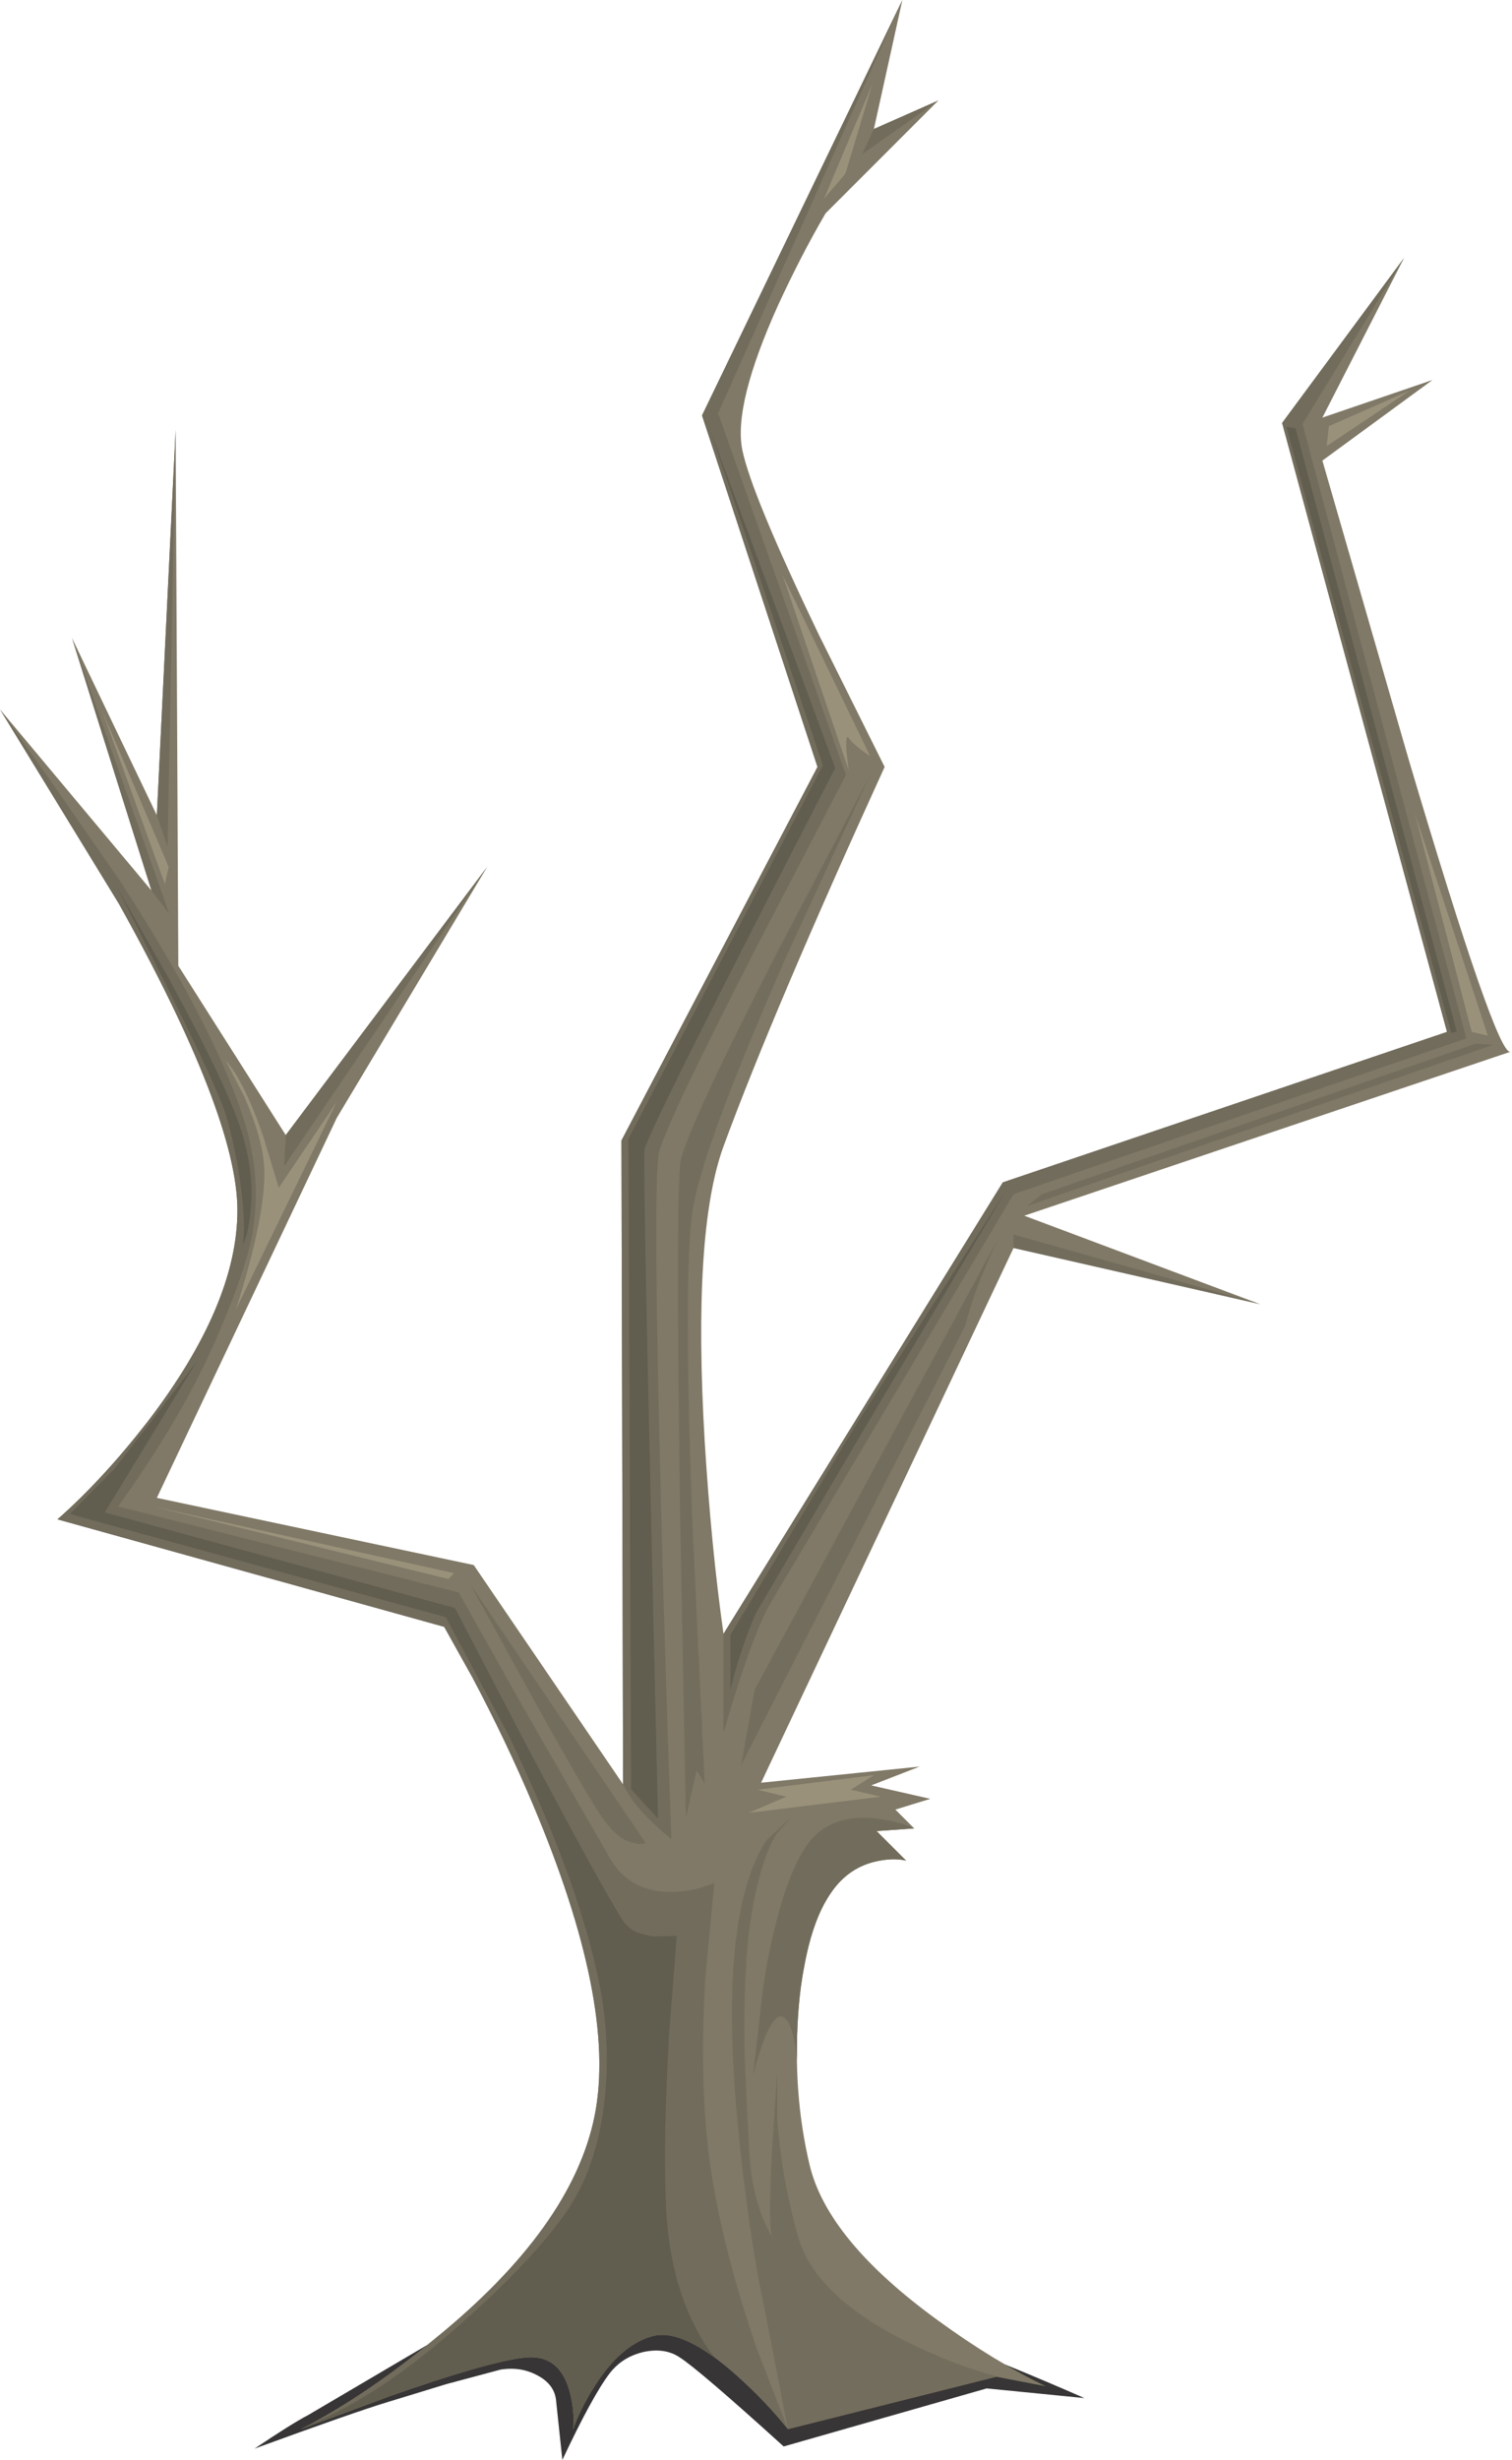 <?xml version="1.0" encoding="UTF-8" standalone="no"?>
<svg xmlns:xlink="http://www.w3.org/1999/xlink" height="228.85px" width="140.75px" xmlns="http://www.w3.org/2000/svg">
  <g transform="matrix(1.0, 0.0, 0.0, 1.0, 0.0, 0.0)">
    <use height="16.95" transform="matrix(1.0, 0.0, 0.0, 1.0, 23.7, 211.9)" width="77.25" xlink:href="#sprite0"/>
    <use height="226.0" transform="matrix(1.0, 0.0, 0.0, 1.0, 0.0, 0.0)" width="140.75" xlink:href="#shape1"/>
  </g>
  <defs>
    <g id="sprite0" transform="matrix(1.0, 0.0, 0.0, 1.0, 0.0, 0.0)">
      <use height="16.95" transform="matrix(1.0, 0.0, 0.0, 1.0, 0.0, 0.0)" width="77.25" xlink:href="#shape0"/>
    </g>
    <g id="shape0" transform="matrix(1.0, 0.0, 0.0, 1.0, 0.0, 0.0)">
      <path d="M48.25 0.0 L65.55 6.4 Q70.4 8.2 77.25 11.2 L68.15 10.3 49.25 15.7 Q41.3 8.5 39.55 7.4 38.2 6.5 36.25 6.9 34.25 7.35 33.05 8.9 31.45 11.0 28.65 16.95 L28.05 11.3 Q27.85 9.9 26.35 9.1 24.8 8.25 22.9 8.55 L17.85 9.9 12.45 11.55 Q9.3 12.5 0.0 15.9 3.5 13.55 4.95 12.8 L16.0 6.3 48.25 0.0" fill="#373535" fill-rule="evenodd" stroke="none"/>
    </g>
    <g id="shape1" transform="matrix(1.0, 0.0, 0.0, 1.0, 0.0, 0.0)">
      <path d="M123.1 42.85 L131.1 70.55 Q139.3 98.2 140.6 97.85 L95.35 113.1 117.35 121.35 94.35 116.1 70.85 165.85 85.6 164.35 81.1 166.1 86.6 167.35 83.35 168.35 85.1 170.1 81.6 170.35 84.35 173.1 Q83.3 172.85 81.9 173.1 79.05 173.6 77.35 176.1 74.8 179.75 74.3 187.45 73.8 194.75 75.35 201.35 77.0 208.4 87.35 215.9 92.5 219.65 97.35 222.0 L88.25 220.25 Q78.75 218.75 76.7 220.0 74.6 221.25 73.75 223.75 73.35 225.0 73.35 226.0 71.35 223.5 68.75 221.15 63.6 216.5 60.7 217.35 57.75 218.15 55.25 222.15 54.0 224.15 53.35 226.0 53.5 224.15 53.0 222.4 52.0 218.9 48.7 219.35 45.35 219.75 36.35 222.9 L28.0 226.0 Q34.0 222.9 40.4 217.65 53.25 207.25 55.35 196.85 57.45 186.4 49.6 167.85 47.15 162.05 44.0 156.1 L41.35 151.35 5.35 141.35 Q9.55 137.65 13.75 132.25 22.1 121.35 22.1 112.6 22.1 103.85 11.05 84.05 L0.0 66.0 14.1 82.85 6.7 59.35 14.6 75.85 16.35 40.0 16.6 89.85 26.6 105.6 45.35 80.65 31.35 104.0 14.6 139.35 44.1 145.6 58.0 166.0 57.85 106.1 76.1 71.35 65.35 38.65 84.0 0.0 81.35 12.0 87.35 9.35 76.85 19.85 Q74.6 23.7 72.45 28.35 68.25 37.65 69.1 41.85 69.95 46.0 76.25 59.1 L82.35 71.35 Q72.0 94.0 67.35 106.65 64.45 114.6 65.6 134.1 66.2 143.85 67.35 152.0 L93.35 110.0 134.7 96.0 119.35 39.35 130.7 24.0 123.1 38.85 133.35 35.35 123.1 42.85" fill="#807967" fill-rule="evenodd" stroke="none"/>
      <path d="M11.05 84.05 L0.0 66.0 4.65 72.55 11.2 82.0 Q19.9 95.4 22.7 104.15 24.4 109.55 23.5 114.75 22.8 118.5 20.0 124.85 16.85 132.0 11.0 140.15 L42.7 148.15 48.6 158.65 56.85 173.0 Q58.8 176.2 62.85 176.0 64.9 175.9 66.5 175.15 L65.65 184.1 Q65.05 194.5 66.2 202.0 67.35 209.5 70.45 218.5 L73.35 226.0 Q71.35 223.5 68.75 221.15 63.6 216.5 60.7 217.35 57.75 218.15 55.25 222.15 54.0 224.15 53.35 226.0 53.5 224.15 53.0 222.4 52.0 218.9 48.7 219.35 45.35 219.75 36.35 222.9 L28.0 226.0 Q34.0 222.9 40.4 217.65 53.25 207.25 55.35 196.85 57.45 186.4 49.6 167.85 47.15 162.05 44.0 156.1 L41.35 151.35 5.35 141.35 Q9.55 137.65 13.75 132.25 22.1 121.35 22.1 112.6 22.1 103.85 11.05 84.05" fill="#726c5c" fill-rule="evenodd" stroke="none"/>
      <path d="M6.7 59.35 L15.75 85.0 14.1 82.85 6.7 59.35" fill="#726c5c" fill-rule="evenodd" stroke="none"/>
      <path d="M15.6 78.75 L14.6 75.85 16.35 40.0 15.6 78.75" fill="#726c5c" fill-rule="evenodd" stroke="none"/>
      <path d="M26.45 108.5 L26.6 105.6 45.35 80.65 26.45 108.5" fill="#726c5c" fill-rule="evenodd" stroke="none"/>
      <path d="M78.75 72.1 L70.45 88.05 Q62.0 104.55 61.35 107.2 60.75 109.85 61.55 140.75 61.95 156.2 62.5 171.1 59.05 168.3 58.0 166.0 L57.85 106.1 76.1 71.35 65.35 38.65 84.0 0.0 66.85 38.45 78.75 72.1" fill="#726c5c" fill-rule="evenodd" stroke="none"/>
      <path d="M81.35 12.0 L87.35 9.35 80.25 14.35 81.35 12.0" fill="#726c5c" fill-rule="evenodd" stroke="none"/>
      <path d="M134.7 96.0 L119.35 39.35 130.7 24.0 121.25 39.45 136.5 96.6 94.35 111.1 71.75 149.1 Q70.0 152.1 67.35 161.2 L67.35 152.0 93.35 110.0 134.7 96.0" fill="#726c5c" fill-rule="evenodd" stroke="none"/>
      <path d="M94.35 116.1 L94.35 114.85 117.05 121.25 94.35 116.1" fill="#726c5c" fill-rule="evenodd" stroke="none"/>
      <path d="M77.35 176.1 Q75.7 178.5 74.9 182.8 74.1 186.8 74.2 191.65 73.8 187.8 72.75 187.6 71.95 187.45 70.95 190.25 70.45 191.65 70.1 193.1 L70.75 187.45 Q71.15 183.05 72.35 178.45 74.05 172.05 76.35 170.35 78.55 168.7 82.05 169.25 83.8 169.5 85.1 170.1 L81.6 170.35 84.35 173.1 Q83.3 172.85 81.9 173.1 79.05 173.6 77.35 176.1" fill="#726c5c" fill-rule="evenodd" stroke="none"/>
      <path d="M6.5 140.85 L10.6 136.7 15.0 131.05 18.35 126.6 9.75 140.7 42.35 149.6 48.95 162.25 Q55.95 175.5 58.0 178.7 58.8 179.95 60.95 180.15 L63.0 180.1 62.3 189.0 Q61.7 199.15 62.0 205.35 62.3 211.5 64.5 216.05 65.6 218.3 66.6 219.35 L66.6 219.4 Q62.9 216.7 60.7 217.35 57.75 218.15 55.25 222.15 54.0 224.15 53.35 226.0 53.5 224.15 53.0 222.4 52.0 218.9 48.7 219.35 45.35 219.75 36.35 222.9 L28.0 226.0 28.85 225.55 Q35.6 222.8 43.45 215.7 49.65 210.15 52.6 205.95 55.6 201.75 56.3 195.2 56.9 189.5 55.6 183.6 53.55 174.3 47.35 161.45 L41.5 150.45 6.5 140.85" fill="#615d4f" fill-rule="evenodd" stroke="none"/>
      <path d="M15.6 91.9 L10.85 82.45 15.75 91.1 Q20.95 100.65 22.35 104.85 23.75 109.05 23.3 112.9 23.1 114.8 22.6 115.85 22.9 113.95 22.4 110.2 21.9 106.75 21.1 103.95 20.5 101.75 15.6 91.9" fill="#615d4f" fill-rule="evenodd" stroke="none"/>
      <path d="M66.0 39.7 L77.75 71.45 Q60.25 105.35 60.0 106.95 59.85 108.0 60.55 138.7 L61.25 169.2 58.75 166.45 58.5 105.95 76.6 71.2 66.0 39.7" fill="#615d4f" fill-rule="evenodd" stroke="none"/>
      <path d="M68.0 157.2 L68.0 152.1 79.6 132.7 93.75 110.6 80.35 133.1 70.35 150.1 Q68.85 153.6 68.0 157.2" fill="#615d4f" fill-rule="evenodd" stroke="none"/>
      <path d="M119.75 39.7 L120.6 39.85 135.6 95.95 135.1 96.1 119.75 39.7" fill="#615d4f" fill-rule="evenodd" stroke="none"/>
      <path d="M68.35 181.95 Q69.0 174.75 71.35 171.2 L73.6 169.1 72.25 170.65 Q70.8 173.15 70.0 177.85 69.2 182.65 69.3 190.1 69.35 192.95 69.75 200.2 70.0 204.85 71.85 208.1 71.5 206.7 71.9 199.55 L72.35 192.7 72.35 196.95 Q72.7 202.35 74.25 207.95 75.8 213.6 84.5 217.9 88.85 220.05 92.85 221.1 L73.35 226.0 71.1 214.45 Q70.05 209.7 69.05 201.25 67.7 189.35 68.35 181.95" fill="#736d5d" fill-rule="evenodd" stroke="none"/>
      <path d="M60.1 171.45 Q59.65 171.65 58.95 171.45 57.55 171.15 56.25 169.35 54.9 167.55 49.2 157.25 L43.75 147.35 60.1 171.45" fill="#736d5d" fill-rule="evenodd" stroke="none"/>
      <path d="M63.3 140.3 Q62.9 110.9 63.35 108.1 63.8 105.3 72.45 88.4 L81.0 72.1 73.3 88.75 Q65.45 106.6 64.5 112.45 63.55 118.35 64.5 142.75 L65.6 165.95 64.85 164.7 63.85 169.1 63.3 140.3" fill="#736d5d" fill-rule="evenodd" stroke="none"/>
      <path d="M69.0 164.2 L70.25 157.2 92.85 115.35 Q90.6 120.2 89.85 123.35 L69.0 164.2" fill="#736d5d" fill-rule="evenodd" stroke="none"/>
      <path d="M139.0 97.2 L95.6 112.2 97.0 111.1 137.35 97.1 139.0 97.2" fill="#736d5d" fill-rule="evenodd" stroke="none"/>
      <path d="M9.5 66.1 L15.7 80.65 15.35 82.25 9.5 66.1" fill="#9a917a" fill-rule="evenodd" stroke="none"/>
      <path d="M24.5 105.7 L25.95 110.5 31.35 102.5 21.95 121.85 Q24.75 113.1 24.6 108.75 24.5 106.05 22.75 102.05 L21.0 98.65 Q22.7 100.5 24.5 105.7" fill="#9a917a" fill-rule="evenodd" stroke="none"/>
      <path d="M42.25 146.35 L41.75 146.9 14.25 140.15 42.25 146.35" fill="#9a917a" fill-rule="evenodd" stroke="none"/>
      <path d="M79.0 68.65 Q78.7 68.25 78.8 69.9 L79.0 71.65 72.85 53.5 81.0 70.35 Q79.5 69.35 79.0 68.65" fill="#9a917a" fill-rule="evenodd" stroke="none"/>
      <path d="M78.7 16.15 L76.7 18.5 81.2 7.85 78.7 16.15" fill="#9a917a" fill-rule="evenodd" stroke="none"/>
      <path d="M131.2 36.35 L123.5 41.5 123.7 39.65 131.2 36.35" fill="#9a917a" fill-rule="evenodd" stroke="none"/>
      <path d="M131.7 75.65 L138.5 96.35 137.0 96.0 131.7 75.65" fill="#9a917a" fill-rule="evenodd" stroke="none"/>
      <path d="M69.7 168.65 L73.2 167.15 70.5 166.5 81.35 165.15 79.2 166.5 82.0 167.15 69.7 168.65" fill="#9a917a" fill-rule="evenodd" stroke="none"/>
    </g>
  </defs>
</svg>
